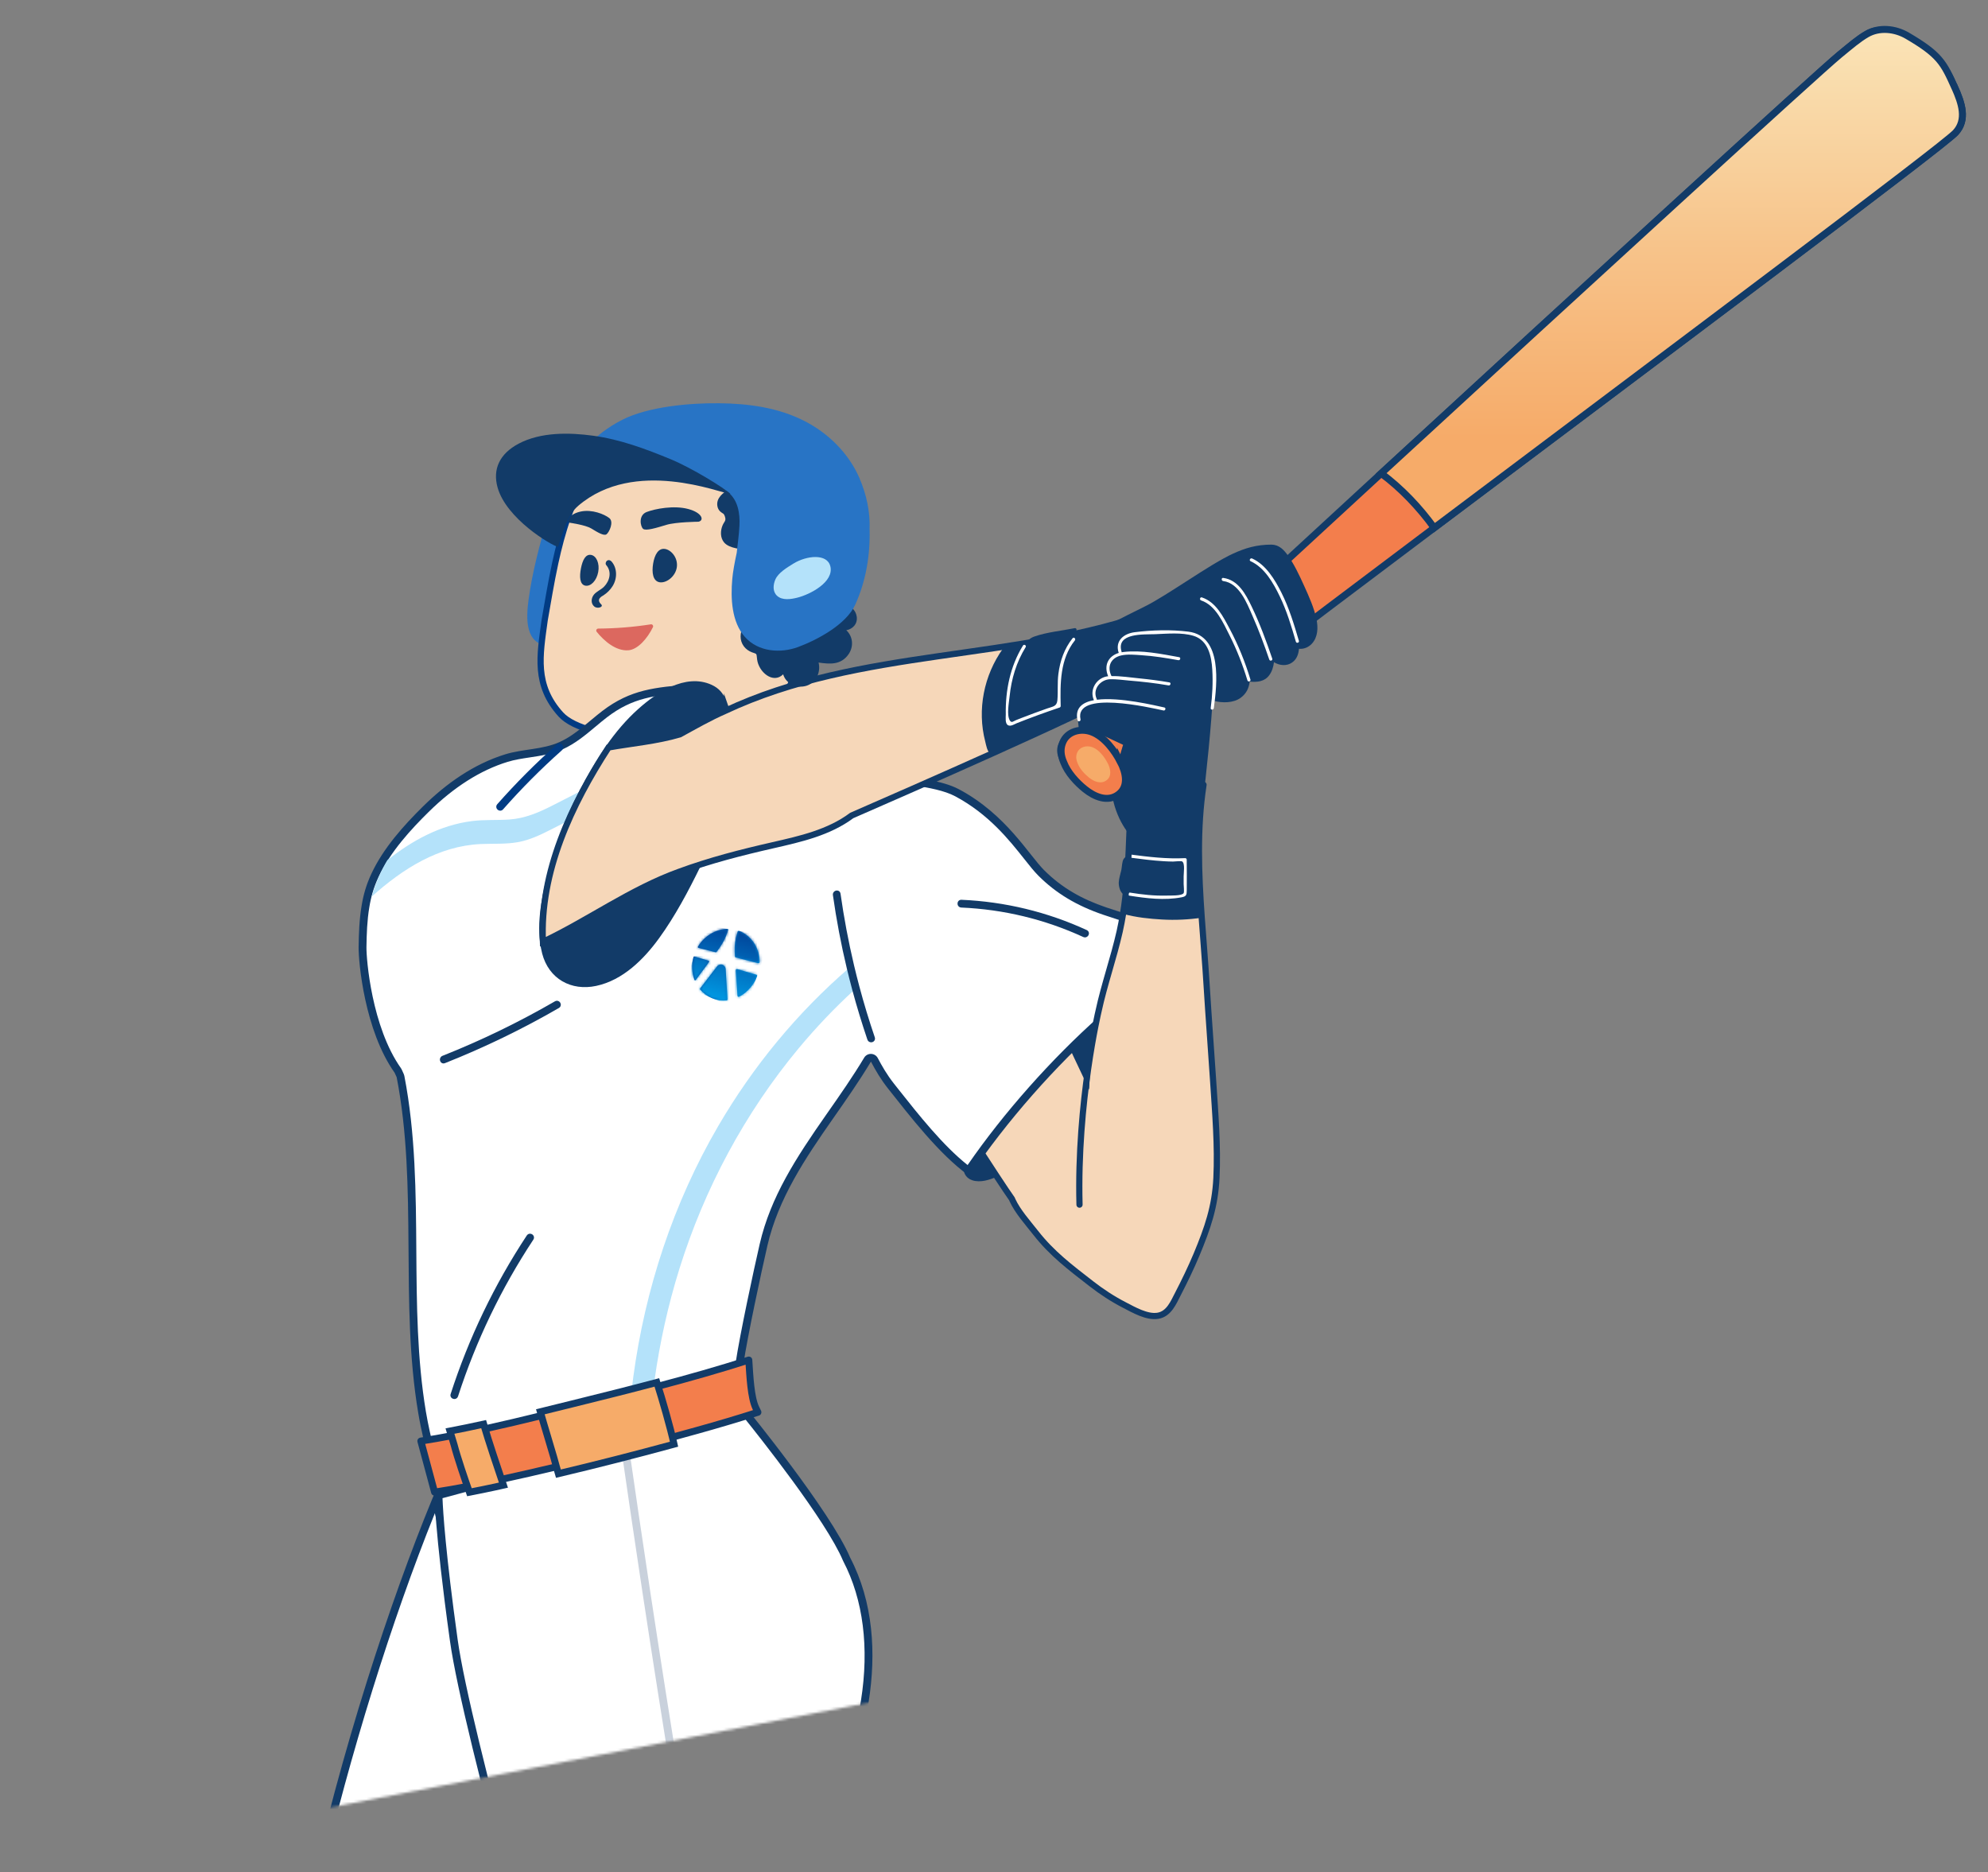 <svg width="773" height="728" viewBox="0 0 773 728" fill="none" xmlns="http://www.w3.org/2000/svg">
<rect x="0" y="0" width="773" height="728" fill="#808080" stroke="none"/>
<mask id="mask0_1_2432" style="mask-type:alpha" maskUnits="userSpaceOnUse" x="0" y="0" width="773" height="728">
<path fill-rule="evenodd" clip-rule="evenodd" d="M773 0H1V605.443H0V727.723L615.358 608H773V0Z" fill="url(#paint0_linear_1_2432)"/>
</mask>
<g mask="url(#mask0_1_2432)">
<path d="M186.24 916.056C181.45 915.376 167.11 913.635 144.85 913.635C132.03 913.635 118.54 914.205 104.72 915.326C100.29 865.646 106.64 801.999 123.11 731.107C134.98 680.017 152.23 625.205 169.67 582.98C171.87 596.288 180.3 627.846 194.82 681.028C208.15 729.836 221.92 780.296 222.7 792.353C215.5 802.349 194.79 834.898 190.9 852.549C190.89 852.599 190.88 852.649 190.87 852.709C186.86 888.079 186.31 909.912 186.24 916.056Z" fill="white"/>
<path d="M169.1 588.383C171.93 602.071 179.01 628.917 193.34 681.418C205.86 727.265 220 779.065 221.13 791.913C215.41 799.998 193.6 833.137 189.4 852.208C189.38 852.308 189.36 852.418 189.35 852.518C185.65 885.168 184.89 906.33 184.74 914.285C178.73 913.494 165.19 912.094 144.84 912.094C132.45 912.094 119.43 912.624 106.09 913.674C101.93 864.375 108.31 801.458 124.57 731.437C135.98 682.348 152.35 629.827 169.08 588.373M170.68 576.556C140.35 647.858 92.59 802.959 103.32 916.956C119.26 915.616 133.16 915.145 144.83 915.145C172.61 915.145 187.73 917.817 187.73 917.817C187.73 917.817 187.55 895.264 192.36 852.869C196.32 834.898 217.81 801.599 224.22 792.803C223.41 770.08 167.26 584.581 170.67 576.556H170.68Z" fill="#123B68"/>
<path d="M195.75 665.558C195.75 665.558 182.89 731.457 175.15 758.363C167.4 785.269 155.33 802.389 151.49 820.86C147.65 839.331 146.82 890.911 144.63 914.735" stroke="#C9D1DC" stroke-width="3.04" stroke-linejoin="round"/>
<path d="M527.81 938.859C507.48 937.779 319.97 927.693 294.02 921.429C293.96 921.419 293.91 921.409 293.85 921.399C254.46 916.486 236.79 859.352 226.24 825.212C223.33 815.787 220.81 807.642 218.46 802.529C217.2 798.146 181.55 674.234 176.46 637.672C171.37 601.041 170.62 585.421 170.52 581.329L289.69 549.26C294.23 554.873 322.34 589.934 329.2 606.224C329.22 606.264 329.23 606.304 329.25 606.334C337.15 621.493 339.58 640.544 336.28 661.426C333.64 678.086 327.23 696.066 318.7 710.765C318.54 711.035 318.47 711.355 318.5 711.676C318.75 714.327 319.4 719.77 320.29 727.305C323.69 756.032 330.77 815.817 328.49 829.715C328.45 829.935 328.47 830.165 328.53 830.375C329.3 833.127 332.53 838.95 339.22 841.292L339.94 841.532C348.09 844.264 350.02 844.914 351.82 844.914C352.47 844.914 353.04 844.824 353.7 844.714C354.95 844.514 356.83 844.204 361.12 844.204C362.52 844.204 364.1 844.234 365.81 844.304C392.44 845.324 511.38 886.819 523.05 890.901L527.82 938.859H527.81Z" fill="white"/>
<path d="M289.13 550.981C295.14 558.445 321.28 591.325 327.79 606.814C327.82 606.894 327.86 606.964 327.9 607.044C335.65 621.913 338.03 640.634 334.77 661.196C332.16 677.676 325.82 695.476 317.37 710.015C317.05 710.565 316.91 711.205 316.97 711.836C317.22 714.507 317.87 719.95 318.76 727.495C322.15 756.152 329.21 815.797 326.97 829.485C326.9 829.925 326.92 830.375 327.04 830.806C327.14 831.166 329.6 839.561 338.73 842.753L339.43 842.993C347.97 845.855 349.75 846.455 351.79 846.455C352.56 846.455 353.22 846.345 353.92 846.235C355.12 846.035 356.93 845.744 361.1 845.744C362.48 845.744 364.04 845.775 365.73 845.845C391.57 846.835 505.73 886.488 521.61 892.042L526.11 937.268C498.56 935.797 319.56 926.052 294.36 919.968C294.25 919.938 294.14 919.918 294.02 919.908C277.26 917.817 263.14 906.14 250.83 884.217C240.18 865.246 233.25 842.813 227.67 824.782C224.76 815.377 222.24 807.232 219.87 802.019C218.15 796.035 182.99 673.683 177.95 637.482C173.27 603.822 172.27 587.953 172.06 582.51L289.11 551.011M290.23 547.559L168.96 580.188C168.96 580.188 168.79 593.726 174.94 637.902C180.16 675.474 217.01 803.079 217.01 803.079C227.9 826.643 242.37 916.536 293.64 922.93C321.4 929.634 529.48 940.5 529.48 940.5L524.44 889.81C524.44 889.81 394.27 843.893 365.84 842.803C364 842.733 362.43 842.703 361.09 842.703C354.5 842.703 353.38 843.413 351.78 843.413C350.18 843.413 348.12 842.703 339.68 839.871C332.68 837.42 330.29 831.156 329.96 829.985C332.85 812.365 321.25 724.793 319.99 711.556C335.26 685.27 348.58 640.164 330.58 605.643C322.98 587.583 290.23 547.539 290.23 547.539V547.559Z" fill="#123B68"/>
<path d="M242.69 560.326C242.69 560.326 266.96 732.468 285.93 817.318C304.91 902.168 331.19 897.425 364.46 900.827" stroke="#C9D1DC" stroke-width="3.03" stroke-linejoin="round"/>
<path d="M236.43 212.452C235.46 208.469 233.02 204.627 229.28 202.746C224.39 200.275 218.88 202.886 213.91 200.875C213.75 200.805 213.61 200.825 213.49 200.875C213.21 200.825 212.91 200.935 212.81 201.285C209.88 211.821 206.95 222.398 205.51 233.254C204.58 240.288 203.97 250.574 213.61 251.185C221.68 251.695 228.6 244.34 232.06 237.807C235.91 230.522 238.4 220.607 236.42 212.452H236.43Z" fill="#2874C5"/>
<path d="M332.97 193.271C324.06 162.452 280.44 165.844 256.85 166.865C230.48 170.647 221.09 194.972 215.9 218.916C214.24 226.58 213.01 234.205 211.79 241.109C209.9 254.867 207.71 266.404 218.09 277.81C228.14 288.847 270.51 289.047 284.56 285.755C287.17 286.165 302.35 276.53 304.93 271.377C311.66 257.959 316.36 241.779 322.34 227.981C327.39 216.314 336.84 205.688 332.97 193.261V193.271Z" fill="#F6D7B9" stroke="#013B83" stroke-width="2.41" stroke-miterlimit="10"/>
<path d="M436.08 386.254C431.63 386.704 427.24 388.325 423.36 390.587C419.82 392.658 416.68 395.239 414.25 397.991C413.67 398.651 413.08 399.302 412.5 399.962C400.08 413.91 388.94 425.367 382.63 435.473C381.03 438.034 379.75 440.516 378.81 442.927C378.79 442.997 378.75 443.087 378.72 443.157C377.53 446.319 376.22 449.711 375.78 453.093C375.54 455.104 376.12 457.096 378.43 457.846C381.13 458.737 384.43 457.666 386.9 456.585C387.18 456.475 387.43 456.355 387.69 456.235C390.02 455.155 393.47 452.773 396.34 450.592C397.74 449.531 398.99 448.521 399.91 447.75C408.78 440.136 416.48 432.091 424.03 423.386C426.29 420.774 427.2 416.542 429.81 414.2C430.95 413.18 432.17 412.179 433.37 411.169C437.88 407.366 442.36 403.374 443.54 397.491C444.49 392.688 442.75 385.574 436.08 386.264V386.254Z" fill="#123B68" stroke="#123B68" stroke-width="2.25" stroke-miterlimit="10"/>
<path d="M423.2 469.443C427.78 463.359 432.03 456.866 437.19 451.252C432.23 441.417 427.31 431.561 422.55 421.635C419.1 414.461 415.73 407.236 412.49 399.952C400.07 413.9 388.93 425.357 382.62 435.463C381.02 438.025 379.74 440.506 378.8 442.917C378.78 442.987 378.74 443.078 378.71 443.148C381.29 447.71 384.01 452.193 386.89 456.575C393.66 466.972 401.23 476.837 409.52 486.103C413.18 480.009 419.36 474.526 423.19 469.443H423.2Z" fill="#F6D7B9"/>
<path d="M171.07 578.157C169.8 573.804 165.94 560.166 164.09 549.15C160.63 528.538 160.48 507.105 160.34 486.383C160.19 464 160.03 440.856 155.71 418.583C155.69 418.463 155.65 418.343 155.59 418.233C155.43 417.893 155.28 417.553 155.12 417.222L154.79 416.492C154.75 416.402 154.7 416.322 154.65 416.252C142.99 399.822 140.87 372.886 140.94 368.263C141.01 363.18 141.2 357.747 142.06 352.554C142.4 350.433 142.84 348.492 143.4 346.591C144 344.55 144.8 342.458 145.78 340.367C150.53 330.171 158.83 321.276 165.53 314.662C175.54 304.796 186.09 298.102 196.91 294.78C199.72 293.92 202.77 293.459 205.72 293.009C209.88 292.389 214.18 291.738 218.15 289.957C222.83 287.846 226.75 284.564 230.54 281.392C232.02 280.152 233.54 278.881 235.07 277.71C245.54 269.695 254.72 268.875 267.42 267.734L267.97 267.684C269.31 268.925 272.35 272.837 272.39 274.008C270.02 280.272 267.66 286.545 265.29 292.809L263.62 297.252C263.44 297.732 263.51 298.282 263.82 298.693C264.11 299.083 264.56 299.313 265.04 299.313C265.07 299.313 265.11 299.313 265.14 299.313C265.14 299.313 266.13 299.233 266.34 299.223C273.09 298.803 279.95 298.592 286.72 298.592C300.19 298.592 313.77 299.433 327.09 301.074C327.15 301.074 327.21 301.084 327.28 301.084C327.61 301.084 327.94 300.974 328.2 300.774C328.29 300.704 328.39 300.654 328.49 300.614C328.87 300.484 329.41 300.424 330.16 300.424C330.66 300.424 331.17 300.454 331.66 300.474C332.09 300.494 332.51 300.514 332.89 300.524C334.78 300.544 336.71 300.654 338.64 300.844C341.9 301.154 345.16 301.694 348.34 302.435C350.64 302.975 353.12 303.395 355.74 303.846C361.6 304.846 367.65 305.887 372.15 308.288C385.45 315.382 393.55 325.618 399.47 333.083C401.49 335.634 403.24 337.836 404.82 339.417C411.49 346.09 419.36 350.813 429.6 354.295C431.4 354.906 433.2 355.486 435.01 356.076C441.63 358.218 448.47 360.419 454.55 363.991C452.35 376.258 444.18 386.444 428.88 395.99C428.81 396.04 428.74 396.09 428.68 396.14C409.53 413.13 390.59 434.603 376.58 455.175C366.36 447.51 356.27 434.753 348.13 424.457L346.46 422.345C343.56 418.693 341.55 415.111 339.96 412.089C339.7 411.599 339.2 411.289 338.65 411.279C338.64 411.279 338.62 411.279 338.61 411.279C338.08 411.279 337.58 411.559 337.3 412.019C332.91 419.354 327.9 426.518 323.06 433.442L322.43 434.342C310.91 450.822 301.03 465.941 296.87 484.012C294.52 494.218 289.18 519.062 287.51 530.229C286.17 539.194 285.13 546.458 284.76 549.04L171.06 578.157H171.07Z" fill="white"/>
<path d="M267.4 269.245C268.54 270.466 270.34 272.787 270.8 273.918C268.61 279.702 266.43 285.485 264.25 291.268L262.2 296.691C261.83 297.662 261.99 298.753 262.6 299.583C263.18 300.364 264.09 300.814 265.05 300.814C265.12 300.814 265.18 300.814 265.25 300.814C265.45 300.804 265.65 300.784 265.85 300.774C266.05 300.754 266.24 300.744 266.44 300.734C273.16 300.314 279.99 300.103 286.72 300.103C300.13 300.103 313.65 300.934 326.9 302.575C327.02 302.595 327.15 302.595 327.27 302.595C327.9 302.595 328.53 302.395 329.05 302.025C329.19 301.985 329.51 301.935 330.16 301.935C330.61 301.935 331.11 301.965 331.59 301.985C332.04 302.005 332.48 302.025 332.88 302.035C334.73 302.055 336.63 302.165 338.5 302.345C341.69 302.655 344.89 303.175 348 303.906C350.35 304.456 352.84 304.886 355.49 305.337C361.23 306.317 367.16 307.338 371.44 309.619C384.46 316.563 392.45 326.649 398.29 334.013C400.34 336.605 402.11 338.836 403.76 340.477C410.6 347.321 418.66 352.164 429.13 355.716C430.94 356.337 432.79 356.927 434.57 357.507C441.05 359.598 447.21 361.59 452.87 364.752C450.48 376.108 442.56 385.654 428.09 394.679C427.95 394.769 427.81 394.869 427.68 394.989C408.85 411.699 390.22 432.712 376.24 452.983C366.61 445.359 357.08 433.312 349.33 423.516L347.66 421.405C344.84 417.843 342.87 414.351 341.31 411.389C340.8 410.418 339.8 409.798 338.7 409.768C338.67 409.768 338.64 409.768 338.62 409.768C337.55 409.768 336.56 410.328 336.01 411.249C331.65 418.533 326.67 425.657 321.85 432.551L321.2 433.482C309.59 450.092 299.63 465.341 295.4 483.681C293.04 493.908 287.7 518.792 286.02 530.009C284.83 538.003 283.87 544.637 283.42 547.819L172.14 576.316C170.6 570.943 167.28 558.836 165.61 548.9C162.17 528.408 162.02 507.035 161.88 486.373C161.73 463.92 161.57 440.696 157.22 418.293C157.17 418.043 157.09 417.813 156.99 417.583C156.84 417.252 156.69 416.922 156.54 416.592L156.2 415.842C156.12 415.671 156.03 415.511 155.92 415.351C144.5 399.262 142.42 372.806 142.49 368.264C142.56 363.231 142.74 357.877 143.6 352.764C143.93 350.723 144.35 348.842 144.9 346.991C145.48 345.03 146.25 343.009 147.2 340.978C151.85 331.002 160.03 322.237 166.64 315.723C176.47 306.027 186.82 299.463 197.4 296.211C200.11 295.381 202.97 294.95 205.99 294.49C210.25 293.85 214.65 293.189 218.82 291.318C223.69 289.117 227.69 285.765 231.56 282.523C233.09 281.242 234.53 280.032 236.03 278.881C246.11 271.166 254.61 270.376 267.42 269.225M268.44 266.073C254.89 267.294 245.31 267.935 234.18 276.45C228.76 280.592 223.86 285.685 217.56 288.527C210.98 291.488 203.36 291.168 196.49 293.279C184.26 297.042 173.54 304.616 164.49 313.541C156.97 320.956 149.03 329.801 144.43 339.677C143.45 341.778 142.61 343.929 141.97 346.111C141.37 348.132 140.92 350.183 140.59 352.264C139.71 357.527 139.52 362.91 139.44 368.204C139.36 374.117 141.8 400.703 153.44 417.092C153.71 417.673 153.97 418.263 154.24 418.843C162.54 461.558 155.39 506.355 162.62 549.37C164.88 562.848 170.05 579.968 170.05 579.968L286.16 550.231C286.16 550.231 287.36 541.736 289.05 530.419C290.66 519.613 295.93 494.988 298.39 484.322C302.61 466.011 313.11 450.372 323.72 435.183C328.84 427.859 334.04 420.464 338.65 412.77C340.48 416.242 342.5 419.714 345.31 423.256C353.81 433.982 365.07 448.631 376.42 456.876C376.57 456.986 376.72 457.036 376.87 457.036C377.06 457.036 377.24 456.946 377.37 456.766C391.3 436.134 410.11 414.661 429.74 397.241C442.41 389.336 453.67 379.11 456.21 363.651C456.25 363.381 456.18 363.111 455.93 362.96C447.94 358.128 438.92 355.786 430.15 352.814C420.83 349.643 412.95 345.3 405.96 338.306C400 332.342 391.16 316.633 372.93 306.908C366.17 303.295 356.2 302.655 348.75 300.914C345.48 300.154 342.17 299.603 338.85 299.283C336.89 299.093 334.93 298.983 332.97 298.963C332.15 298.953 331.17 298.863 330.22 298.863C329.44 298.863 328.68 298.923 328.06 299.133C327.78 299.223 327.55 299.363 327.34 299.523C313.89 297.862 300.34 297.022 286.78 297.022C279.95 297.022 273.13 297.232 266.31 297.652C265.91 297.672 265.51 297.712 265.1 297.742C268.03 289.968 270.96 282.193 273.9 274.418C274.66 272.397 268.91 266.063 268.46 266.063L268.44 266.073Z" fill="#123B68"/>
<path d="M243.63 298.472C242.2 299.213 240.75 299.953 239.3 300.694C239.15 300.213 238.38 300.073 238.29 300.664C238.26 300.854 238.24 301.064 238.2 301.254C230.31 305.296 222.42 309.329 214.52 313.341C209.22 316.023 204.03 318.214 198.04 318.634C193.15 318.974 188.23 318.624 183.36 319.265C170.99 320.876 160.21 326.849 150.61 334.444C148.32 338.286 146.08 343.029 144.53 348.602C156.54 337.856 170.44 328.93 186.96 328.17C191.77 327.96 196.61 328.29 201.37 327.439C205.97 326.629 210.2 324.578 214.35 322.476C221.83 318.684 229.31 314.862 236.79 311.03C236.22 314.962 235.64 318.884 235.08 322.817C234.98 323.487 236.02 323.777 236.12 323.097C236.73 318.884 237.34 314.662 237.95 310.449C239.78 309.519 241.62 308.578 243.45 307.628C244.07 307.318 243.53 306.397 242.91 306.707C241.31 307.518 239.72 308.338 238.14 309.149C238.48 306.757 238.83 304.356 239.18 301.974C240.84 301.114 242.5 300.273 244.17 299.423C244.78 299.103 244.25 298.182 243.62 298.492L243.63 298.472Z" fill="#B4E2FA"/>
<path d="M282.61 276.109C282.44 275.599 282.25 275.099 282.03 274.598C281.76 273.968 281.45 273.288 281.09 272.617C280.37 270.376 278.88 268.495 276.24 267.294C266.7 262.932 255.81 270.346 248.97 276.46C244.27 280.642 240.22 285.485 236.62 290.638C233.74 294.76 231.15 299.093 228.73 303.455C222.74 314.282 217.78 325.749 214.6 337.726C212.28 346.491 209.92 356.837 211.1 366.202C211.28 367.663 211.55 369.094 211.91 370.495C214.33 379.69 222.37 384.183 231.57 382.232C241.6 380.101 249.51 372.186 255.33 364.181C261.55 355.616 266.64 346 271.31 336.455C271.94 335.144 272.57 333.833 273.21 332.522C279.14 320.165 283.88 306.977 284.48 293.169C284.72 287.586 284.53 281.462 282.61 276.099V276.109Z" fill="#123B68" stroke="#123B68" stroke-width="2.25" stroke-miterlimit="10"/>
<path d="M760.04 33.957C755.7 24.301 753.37 22.17 740.85 14.825C736.07 12.024 730.68 10.463 725.89 13.235C722.55 15.176 719.67 17.687 715.22 21.329C706.86 28.203 616.08 111.302 537.06 184.055C488.42 228.841 444.24 269.715 426.46 286.465C422.94 283.804 417.8 284.384 414.44 287.576C408.7 293.049 416.58 299.263 420.35 302.915C423.96 306.407 430.23 312.27 435.23 307.448C438.17 304.616 437.87 300.904 436.07 297.892C450.16 286.295 500.6 248.153 557.67 205.227C648.23 137.117 755.44 56.93 760.41 51.537C764.98 46.554 762.83 40.12 760.06 33.957H760.04Z" fill="#F37E4C" stroke="#123B68" stroke-width="2.71" stroke-miterlimit="10"/>
<path d="M449.24 237.547C395.55 257.348 334.6 251.575 281.77 276.48C275.85 279.071 270.15 282.343 264.35 285.525C255.43 288.166 245.66 289.017 236.62 290.628C222.17 312.901 209.83 339.006 211.1 366.192C229.04 357.687 245.26 345.75 264.05 338.966C275.91 334.584 288.2 331.442 300.52 328.64C311.22 326.199 322.3 323.717 331.19 317.073C353.69 307.238 420.01 278.321 437.98 268.115C433.99 263.872 449.15 241.049 449.23 237.537L449.24 237.547Z" fill="#F6D7B9" stroke="#123B68" stroke-width="2.41" stroke-miterlimit="10"/>
<path d="M467.28 356.817C467.9 365.582 468.65 374.367 469.19 383.172C469.94 395.56 470.9 407.957 471.72 420.354C472.52 432.852 473.59 445.529 473 458.016C472.45 469.203 469.55 477.498 465.26 487.814C463.07 493.047 460.59 498.15 457.98 503.193C456.29 506.435 454.54 510.867 450.24 511.588C446 512.288 440.8 509.266 437.2 507.405C432.63 505.054 428.34 502.232 424.33 499.111C416.07 492.707 409.03 487.414 402.7 479.309C399.63 475.377 395.75 471.104 393.68 466.611C392.1 463.159 393.69 460.338 396.54 458.176C404.16 452.353 414.1 448.591 423.82 446.47C423.37 438.895 423.22 431.311 423.49 423.746C423.87 413.45 425 403.174 427.17 393.118C429.42 382.682 433.03 372.616 435.37 362.21C435.88 359.929 436.32 357.637 436.69 355.336" fill="#F6D7B9"/>
<path d="M333.1 239.648C332.37 235.055 326.92 234.295 323.2 234.895C316.5 235.986 309.95 238.197 303.48 240.188C301.72 240.728 299.96 241.209 298.11 241.269C296.56 241.319 295 240.999 293.44 241.189C291.82 241.389 290.51 242.019 289.57 243.27C289.38 243.27 289.18 243.34 289.06 243.55C287.65 245.991 287.49 248.983 289.25 251.325C290.02 252.345 291.12 253.146 292.31 253.596C294.46 254.396 294.07 253.836 294.39 256.398C294.99 261.25 300.55 266.073 304.52 262.191C305.6 265.833 309.68 267.764 313.44 266.674C317.36 265.533 319.21 261.36 318.29 257.608C322.65 258.229 326.93 258.629 329.9 254.446C332.06 251.395 331.65 247.432 329.07 245.041C331.57 244.591 333.57 242.549 333.11 239.638L333.1 239.648Z" fill="#123B68"/>
<path d="M296.16 195.702C295.58 192.88 294.4 190.119 291.55 189.008C289.03 188.027 286.31 188.588 284.31 190.299C284.16 190.039 283.84 189.889 283.52 190.099C281.21 191.57 278.45 193.571 278.93 196.703C279.07 197.593 279.44 198.323 280.1 198.924C281.1 199.844 281.4 199.384 281.89 200.895C282.42 202.546 281.6 202.766 280.97 204.237C280.07 206.358 280 209.11 281.58 210.941C283.62 213.312 288.53 213.612 291.4 213.733C294.61 213.863 295.18 210.751 295.75 208.139C296.64 204.067 297.01 199.814 296.17 195.692L296.16 195.702Z" fill="#123B68"/>
<path d="M494.49 211.751C488.49 211.751 484.14 213.132 479.53 215.224C470.49 219.316 453.99 231.443 445.08 235.836C440.54 238.067 436.02 240.348 431.52 242.66C428.53 244.201 425.04 245.501 424.21 249.113C423.43 252.535 425.11 255.787 427.37 258.239C430.99 262.171 438 268.125 438 268.125C438 268.125 480.54 236.666 486.27 227.811C488.71 225.62 491.16 223.398 493.23 220.957C494.49 219.476 496.71 211.761 494.48 211.761L494.49 211.751Z" fill="#123B68"/>
<path d="M334.21 185.936C329.92 176.06 321.94 168.416 313.06 163.823C302.61 158.41 290.9 156.899 279.48 156.789C268.37 156.679 252.19 158.02 241.93 163.233C230.96 168.806 222.25 178.352 216.65 189.839C216.54 189.859 216.44 189.879 216.33 189.899C215.56 190.049 215.89 191.339 216.65 191.199C235.59 187.607 253.61 184.996 271.9 186.967C275.7 187.977 279.9 188.978 282.9 191.229C286.97 194.301 287.77 199.654 287.52 204.437C287.34 207.939 286.83 211.431 286.46 214.923C285.63 218.786 284.97 222.388 284.74 225.059C284.06 232.694 284.47 241.819 289.63 247.633C294.88 253.546 303.58 254.076 310.33 251.565C317.83 248.773 329.04 242.82 332.55 235.095C336.72 225.91 338.39 215.864 338.13 205.718C338.38 199.074 336.92 192.24 334.2 185.956L334.21 185.936Z" fill="#2874C5"/>
<path d="M224.84 196.653C246.79 177.882 280.08 191.72 284.06 192.07C281.64 189.719 268.87 181.884 260.76 178.542C251 174.52 241.21 170.867 230.74 169.427C221.39 168.136 210.28 167.936 201.64 172.518C194.24 176.441 191.5 182.454 193.47 189.518C196.86 201.656 214.09 211.882 216.97 212.652C219.04 207.039 220.19 200.645 224.84 196.663V196.653Z" fill="#123B68"/>
<path d="M244.27 252.845C239.46 253.176 234.88 249.213 232.01 245.651C231.61 245.151 231.97 244.4 232.62 244.4C239.48 244.35 246.31 243.8 253.07 242.75C253.69 242.649 254.16 243.3 253.88 243.86C251.68 248.333 247.95 252.595 244.27 252.845Z" fill="#DC685F"/>
<path d="M322.87 220.226C321.69 215.123 313.64 215.954 308.48 219.146C305.88 220.747 302.62 222.738 301.5 225.279C300.59 227.341 300.35 230.042 302.18 231.683C304.23 233.534 307.55 232.994 309.98 232.393C315 231.143 324.29 226.33 322.88 220.226H322.87Z" fill="#B4E2FA"/>
<path d="M511.92 240.879C510.98 236.376 508.99 231.953 507.09 227.781C505.17 223.558 503.1 219.066 500.32 215.344C498.68 213.152 496.49 211.381 493.61 211.872C489.78 212.522 485.74 215.384 482.45 217.325C475.22 221.597 468.51 226.78 462.54 232.694C455.53 239.638 449.55 247.593 444.86 256.268C444.49 256.958 445.54 257.568 445.91 256.878C446.73 255.357 447.6 253.876 448.5 252.405C448.59 252.495 448.71 252.565 448.86 252.586C451.22 252.866 453.62 253.036 455.81 252.205C455.97 252.295 456.16 252.315 456.37 252.185C462.16 248.413 468.06 253.296 470.71 258.369C471.84 260.53 474.02 263.792 471.67 265.623C470.73 266.354 469.46 267.014 468.94 268.155C467.88 270.456 469.97 271.977 471.97 272.507C475.24 273.368 479.6 273.388 482.42 271.307C484.67 269.646 485.66 267.454 485.9 265.023C488.75 265.293 491.65 265.073 493.52 262.541C494.59 261.101 495.13 259.319 495.36 257.478C497.51 258.769 500.25 259.109 502.42 257.588C504.22 256.328 504.91 254.367 505.08 252.255C506.92 252.415 508.74 251.745 510.11 250.264C512.44 247.743 512.57 244.07 511.91 240.889L511.92 240.879Z" fill="#123B68"/>
<path d="M471.22 255.037C470.55 251.765 469.09 248.773 465.82 247.272C462.98 245.972 459.37 246.252 456.33 246.062C452.29 245.812 448.23 245.451 444.18 245.311C440.39 245.181 434.36 246.342 434.69 251.415C434.75 252.395 435.15 253.206 435.71 253.886C432.19 254.086 429.41 255.978 430.44 260.43C430.68 261.461 431.1 262.241 431.68 262.882C430.99 262.882 430.31 262.972 429.66 263.152C427.69 263.702 426.15 265.763 425.58 267.674C424.97 269.726 425.53 271.207 426.56 272.467C422.8 272.507 418.78 273.818 419.11 278.201C418.98 280.242 419.5 282.293 419.52 284.374C419.52 284.664 419.79 284.995 420.11 284.975C420.36 284.935 420.61 284.905 420.86 284.895C420.95 284.885 421.05 284.865 421.14 284.855C421.58 284.785 425.65 285.975 426.46 286.506C426.67 286.345 428.27 285.945 428.46 285.745C432.25 287.546 436.69 289.597 436.69 289.597C436.69 289.597 431.52 305.857 432.94 311.69C435.31 321.416 441.01 326.929 442.87 327.9C444.01 330.161 447.33 312.321 448.7 313.762C451.08 316.263 454.24 315.122 457.27 314.982C462.35 314.732 461.39 322.827 466.37 321.826C466.67 321.766 474.05 262.241 471.23 255.037H471.22Z" fill="#123B68"/>
<path d="M486.21 264.222C484.16 257.418 481.5 250.825 478.16 244.541C475.62 239.758 472.83 234.105 467.35 232.284C466.61 232.033 466.29 233.214 467.03 233.454C472.7 235.345 475.61 242.129 478.11 247.072C480.94 252.676 483.22 258.529 485.04 264.533C485.27 265.283 486.44 264.963 486.21 264.212V264.222Z" fill="white"/>
<path d="M494.7 256.107C492.37 249.243 489.83 242.369 486.69 235.836C484.37 231.013 481.46 225.469 475.62 224.699C474.85 224.599 474.85 225.81 475.62 225.92C481.88 226.74 484.81 234.435 487.02 239.488C489.45 245.031 491.58 250.714 493.53 256.438C493.78 257.178 494.95 256.858 494.7 256.117V256.107Z" fill="white"/>
<path d="M505.05 249.164C503.18 242.78 501.24 236.356 498.24 230.393C495.7 225.34 492.23 219.576 486.88 217.155C486.17 216.835 485.55 217.885 486.27 218.205C491.73 220.677 495.15 226.74 497.65 231.943C500.35 237.547 502.14 243.54 503.88 249.494C504.1 250.244 505.27 249.924 505.05 249.174V249.164Z" fill="white"/>
<path d="M435.69 296.321C433.38 291.828 429.41 286.485 424.53 284.614C420.26 282.973 414.89 284.274 413.15 288.877C412.18 291.438 412.55 293.97 413.57 296.321C415.14 300.454 418.62 304.206 421.84 306.807C425.5 309.769 430.73 312.11 434.96 308.828C439.02 305.687 437.72 300.253 435.69 296.311V296.321Z" fill="#F37E4C" stroke="#123B68" stroke-width="2.71" stroke-miterlimit="10"/>
<path d="M172.46 413.49C171.78 413.49 171.21 413 171.08 412.289C170.94 411.529 171.33 410.808 172.03 410.528C187.04 404.575 201.76 397.441 215.8 389.316C216.03 389.176 216.3 389.106 216.56 389.106C217.23 389.106 217.83 389.586 218.01 390.256C218.19 390.917 217.92 391.577 217.32 391.917C203.17 400.102 188.27 407.316 173.02 413.36C172.84 413.43 172.65 413.47 172.47 413.47L172.46 413.49Z" fill="#123B68"/>
<path d="M449.24 237.547C428.91 244.531 412.1 248.213 390.44 251.565C390.39 251.615 390.35 251.675 390.32 251.725C390.25 251.785 390.19 251.835 390.13 251.905C390.03 252.005 390 252.095 389.97 252.205C382.58 262.531 379.87 275.929 383.09 288.306C383.43 289.617 383.81 292.339 385.25 293.179H385.26C408.35 282.783 430.42 272.557 437.98 268.115C433.99 263.872 449.15 241.049 449.23 237.537L449.24 237.547Z" fill="#123B68"/>
<path d="M462.17 245.611C455.43 244.751 447.92 244.961 441.19 245.811C437 246.342 433.53 249.103 434.93 253.666C434.95 253.746 434.99 253.796 435.03 253.856C430.95 255.087 429.1 258.689 430.89 262.921C426.48 263.372 423.47 268.034 425.35 272.237C420.84 273.067 417.93 275.299 418.97 280.021C419.14 280.782 420.31 280.462 420.14 279.701C417.62 268.195 447.4 275.169 452.4 276.239C453.16 276.399 453.49 275.229 452.72 275.069C449.09 274.298 435.36 270.936 426.51 272.067C426.51 271.977 426.5 271.877 426.45 271.777C424.64 267.954 427.94 264.192 431.68 264.092C434.07 264.022 436.54 264.402 438.91 264.602C444.09 265.033 449.25 265.593 454.38 266.494C455.14 266.624 455.47 265.453 454.7 265.323C450.81 264.642 446.91 264.142 442.98 263.752C439.46 263.412 435.74 262.811 432.17 262.871C432.17 262.871 432.17 262.861 432.17 262.851C430.36 259.139 431.91 255.747 436 254.837C438.46 254.286 441.28 254.587 443.77 254.747C448.61 255.047 453.4 255.837 458.17 256.688C458.93 256.828 459.26 255.657 458.49 255.517C451.52 254.266 443.89 252.665 436.8 253.506C436.56 253.536 436.34 253.576 436.12 253.616C436.13 253.536 436.12 253.456 436.1 253.356C433.84 245.971 444.82 246.742 449.1 246.582C453.82 246.402 459.43 245.831 464 247.192C469.78 248.903 471.08 255.147 471.38 260.43C471.67 265.413 471.42 270.386 470.76 275.329C470.66 276.099 471.87 276.099 471.98 275.329C473.23 265.903 475.39 247.312 462.16 245.611H462.17Z" fill="white"/>
<path d="M467.98 305.106H440.21C438.75 322.036 439.38 338.716 436.69 355.316C441.7 356.717 447.08 357.247 451.83 357.517C457.01 357.807 462.18 357.567 467.28 356.817C466.06 339.517 465.37 322.267 467.98 305.116V305.106Z" fill="#123B68"/>
<path d="M461.31 339.457C461.22 341.388 461.84 347.621 460.13 348.782C459.21 349.412 456.08 348.932 454.88 348.942C453.32 348.962 451.77 348.962 450.21 348.942C446.77 348.882 443.26 348.812 439.84 348.412C438.88 348.302 437.78 348.252 436.92 347.781C435.55 347.031 434.92 344.57 435.01 343.009C435.1 341.448 435.7 339.757 436.02 338.226C436.25 337.125 436.28 334.884 436.92 333.973C438.38 331.882 441.23 332.432 443.38 332.452C449.44 332.493 455.49 332.543 461.55 332.583C461.48 334.874 461.41 337.175 461.3 339.467L461.31 339.457Z" fill="#123B68"/>
<path d="M417.85 244.24C412.77 245.271 407.11 245.771 402.21 247.482C399.17 248.543 398.12 251.105 397.11 253.936C393.77 263.292 392.09 273.147 391.93 283.063C391.92 283.844 393.13 283.844 393.15 283.063C393.15 283.043 393.15 283.023 393.15 283.003C397.29 281.693 401.43 280.362 405.4 278.601C407.98 277.46 411.16 276.509 411.58 273.388C412.23 268.555 412.26 263.792 413.43 258.999C414.6 254.186 416.34 249.564 418.53 245.131C418.77 244.641 418.38 244.13 417.84 244.24H417.85Z" fill="#123B68"/>
<path d="M417.06 248.143C413.84 252.185 412.17 256.978 411.53 262.071C411.1 265.473 411.43 268.865 411.15 272.247C410.94 274.709 409.35 274.699 407.21 275.449C405.55 276.029 403.89 276.63 402.24 277.24C400.59 277.85 398.94 278.471 397.3 279.111C396.57 279.391 395.84 279.681 395.12 279.972C393.97 280.432 393.34 281.252 392.64 280.092C391.37 277.98 392.33 273.118 392.57 270.736C393.26 263.952 395.21 257.438 398.81 251.615C399.22 250.945 398.17 250.334 397.76 251.005C392.79 259.049 390.91 268.445 391.08 277.82C391.1 278.891 390.71 281.332 391.98 281.993C393.04 282.543 394.47 281.543 395.45 281.152C400.9 278.991 406.42 276.98 411.98 275.109C412.23 275.029 412.43 274.799 412.43 274.518C412.22 265.703 412.16 256.258 417.94 249.003C418.42 248.393 417.57 247.533 417.08 248.143H417.06Z" fill="white"/>
<path d="M461.44 334.264C461.44 333.943 461.16 333.643 460.83 333.653C453.7 334.023 446.64 333.173 439.58 332.252C438.81 332.152 438.81 333.373 439.58 333.473C443.89 334.033 448.21 334.604 452.55 334.854C453.73 334.924 454.91 334.974 456.1 334.984C456.62 334.984 459.23 334.684 459.65 334.934C460.85 335.654 460.23 339.527 460.24 340.757C460.24 341.738 460.24 342.729 460.24 343.709C460.24 344.3 460.53 346.751 460.24 347.251C459.6 348.392 454.94 348.172 453.57 348.212C448.82 348.352 444.09 347.812 439.41 347.061C438.64 346.941 438.32 348.112 439.09 348.232C445.72 349.292 452.78 350.163 459.44 348.882C461.36 348.512 461.42 347.942 461.45 346.071C461.52 342.138 461.44 338.196 461.43 334.254L461.44 334.264Z" fill="white"/>
<path d="M760.04 33.957C755.7 24.301 754.15 21.229 741.63 13.885C736.85 11.083 730.68 10.463 725.89 13.235C722.55 15.176 719.67 17.687 715.22 21.329C706.86 28.203 616.08 111.302 537.06 184.055C544.92 189.939 551.84 197.193 557.66 205.228C648.22 137.117 755.43 56.93 760.4 51.537C764.97 46.554 762.82 40.12 760.05 33.957H760.04Z" fill="url(#paint1_linear_1_2432)" stroke="#123B68" stroke-width="2.71" stroke-miterlimit="10"/>
<path d="M331.2 375.468C330.86 375.758 330.51 376.058 330.17 376.358C309.95 393.799 292.77 414.681 279.3 437.774C261.83 467.732 250.82 501.212 246.22 535.562C246.05 536.863 245.88 538.153 245.74 539.464C245.68 539.905 245.62 540.345 245.58 540.785C248.49 539.905 251.39 539.004 254.3 538.103C254.36 537.663 254.43 537.223 254.48 536.773C256.53 522.084 259.74 507.555 264.16 493.377C273.91 462.129 289.62 432.751 310.56 407.577C317.29 399.492 324.55 391.857 332.3 384.763C332.63 384.453 332.97 384.143 333.31 383.843C332.57 381.061 331.87 378.269 331.2 375.478V375.468Z" fill="#B4E2FA"/>
<path d="M271.55 202.856C271.55 202.856 262.86 202.936 259.09 204.077C255.32 205.218 251.14 206.518 250.07 205.628C249 204.737 248.14 200.345 251.44 199.074C254.74 197.803 262.01 196.422 267.56 197.893C273.11 199.364 273.93 202.376 271.55 202.866V202.856Z" fill="#123B68"/>
<path d="M221.5 203.247C221.5 203.247 227.62 204.087 229.93 205.488C232.24 206.899 234.8 208.49 235.83 207.739C236.86 206.989 238.83 202.896 236.88 201.405C234.94 199.915 230.22 197.973 225.85 198.884C221.47 199.794 219.97 202.576 221.5 203.247Z" fill="#123B68"/>
<path d="M237.79 218.325C237.35 217.815 236.66 217.585 236.06 217.995C235.55 218.335 235.29 219.216 235.73 219.726C237.98 222.318 237.08 225.88 234.84 228.141C233.67 229.322 231.99 229.912 230.93 231.203C229.84 232.534 229.65 234.695 231.11 235.846C232.37 236.836 234.8 235.976 233.76 234.975C231.59 232.904 234.17 231.793 234.63 231.483C236.06 230.552 237.28 229.352 238.19 227.901C240.01 225.019 240.1 220.977 237.79 218.315V218.325Z" fill="#123B68"/>
<path d="M232.6 222.418C231.98 225.77 229.7 228.141 227.55 227.701C225.43 227.26 225.26 224.249 225.89 220.987C226.52 217.745 227.7 215.403 229.81 215.754C231.92 216.104 233.22 219.086 232.6 222.418Z" fill="#123B68"/>
<path d="M263.16 220.627C262.58 224.269 258.99 226.85 256.42 226.38C253.89 225.91 253.37 222.658 253.96 219.126C254.55 215.614 256.02 213.072 258.53 213.432C261.08 213.803 263.73 217.015 263.16 220.637V220.627Z" fill="#123B68"/>
<path d="M430.7 296.731C429.48 294.36 427.38 291.528 424.8 290.538C422.54 289.677 419.7 290.358 418.78 292.789C418.26 294.15 418.46 295.481 419 296.731C419.83 298.913 421.67 300.904 423.37 302.275C425.3 303.846 428.07 305.076 430.31 303.345C432.46 301.684 431.77 298.813 430.7 296.721V296.731Z" fill="#F6AB69"/>
<path d="M338.72 405.265C338.06 405.265 337.5 404.865 337.28 404.245C335.11 397.841 333.14 391.357 331.42 384.983C330.62 381.992 329.92 379.24 329.28 376.558C327.04 367.233 325.22 357.627 323.86 348.022C323.8 347.571 323.92 347.131 324.22 346.791C324.52 346.441 324.98 346.23 325.44 346.23C326.15 346.23 326.72 346.731 326.82 347.441C328.14 356.767 329.9 366.122 332.06 375.258C332.69 377.929 333.38 380.661 334.16 383.602C335.93 390.226 337.94 396.86 340.15 403.324C340.3 403.794 340.24 404.265 339.97 404.645C339.69 405.035 339.22 405.265 338.71 405.265H338.72Z" fill="#123B68"/>
<path d="M194.51 315.202C193.91 315.202 193.34 314.832 193.09 314.272C192.85 313.741 192.95 313.141 193.34 312.701C200.55 304.536 208.36 296.691 216.58 289.387C216.85 289.147 217.18 289.017 217.52 289.017C218.11 289.017 218.66 289.417 218.88 290.007C219.11 290.628 218.95 291.308 218.46 291.738C210.45 298.853 202.76 306.577 195.61 314.692C195.32 315.022 194.92 315.202 194.5 315.202H194.51Z" fill="#013B83"/>
<path d="M421.86 364.461C421.64 364.461 421.42 364.411 421.21 364.321C406.23 357.437 390.26 353.585 373.77 352.864C372.92 352.824 372.3 352.154 372.32 351.293C372.34 350.463 372.96 349.843 373.78 349.843C390.77 350.583 407.17 354.545 422.58 361.629C423.21 361.92 423.53 362.56 423.39 363.22C423.23 363.941 422.59 364.471 421.86 364.471V364.461Z" fill="#123B68"/>
<path d="M176.67 543.947C176.17 543.947 175.7 543.717 175.41 543.326C175.14 542.956 175.07 542.476 175.22 542.026C182.27 520.203 192.24 499.461 204.84 480.359C205.13 479.929 205.58 479.679 206.09 479.679C206.66 479.679 207.21 479.999 207.47 480.499C207.72 480.97 207.69 481.52 207.39 481.98C194.91 500.891 185.06 521.394 178.1 542.916C177.89 543.557 177.33 543.967 176.66 543.967L176.67 543.947Z" fill="#123B68"/>
<path d="M293.89 547.439C291.96 543.336 291.59 535.452 291.16 528.798C279.53 532.52 267.77 535.852 255.96 538.964C245.06 541.866 234.12 544.577 223.17 547.289C219.05 548.309 214.87 549.34 210.65 550.38C203.43 552.142 196.11 553.893 188.81 555.504C184.43 556.464 180.06 557.375 175.71 558.205C171.66 558.986 167.63 559.686 163.64 560.306C164.89 564.999 167.78 575.665 168.98 580.168C173.26 579.508 177.51 578.757 181.77 577.947C185.19 577.286 188.59 576.596 191.98 575.856C192.99 575.635 193.99 575.415 194.99 575.185C202.08 573.644 209.15 572.023 216.22 570.332C231.27 566.77 246.27 562.918 261.19 558.866C264.48 557.965 267.78 557.054 271.07 556.144C278.98 553.943 286.87 551.611 294.7 549.1C294.42 548.549 294.17 548.009 293.9 547.449L293.89 547.439Z" fill="#F37E4C" stroke="#123B68" stroke-width="2.71" stroke-linejoin="round"/>
<path d="M262.09 561.517C247.18 565.569 232.17 569.422 217.12 572.984C216.48 570.873 215.92 568.731 215.31 566.59C214.03 562.077 211.34 553.442 210.1 548.92C214.32 547.889 218.5 546.848 222.62 545.828C233.57 543.116 244.51 540.405 255.41 537.503C257.5 543.997 260.6 554.803 262.09 561.517Z" fill="#F6AB69" stroke="#123B68" stroke-width="2.71" stroke-miterlimit="10"/>
<path d="M195.75 577.437C194.74 577.667 193.74 577.887 192.74 578.107C189.35 578.847 185.95 579.538 182.53 580.198C180.83 575.475 177.84 566.66 176.58 561.807C176.02 560.016 175.47 558.215 174.95 556.424C179.3 555.594 183.68 554.683 188.05 553.723C189.96 560.327 193.56 570.913 195.75 577.437Z" fill="#F6AB69" stroke="#123B68" stroke-width="2.71" stroke-miterlimit="10"/>
<path d="M381.6 448.22C383.71 451.472 391.22 463.019 393.49 466.161C393.55 466.311 393.6 466.461 393.67 466.611C395.74 471.094 399.61 475.376 402.69 479.309C409.02 487.403 416.06 492.697 424.32 499.11C428.33 502.232 432.62 505.054 437.19 507.405C440.79 509.266 445.99 512.298 450.23 511.588C454.53 510.867 456.28 506.445 457.97 503.193C460.58 498.15 463.06 493.037 465.25 487.814C469.54 477.498 472.44 469.213 472.99 458.016C473.59 445.529 472.52 432.861 471.71 420.354C470.9 407.947 469.94 395.559 469.18 383.172C468.65 374.367 467.89 365.592 467.27 356.817C466.05 339.516 465.36 322.266 467.97 305.116H440.2C438.74 322.046 439.37 338.726 436.68 355.326C436.3 357.627 435.87 359.908 435.36 362.2C433.01 372.606 429.41 382.682 427.16 393.108C427.16 393.108 418.72 428.469 419.75 468.382" stroke="#123B68" stroke-width="2.41" stroke-linecap="round" stroke-linejoin="round"/>
<path d="M278.83 375.738L272.27 384.283C272.24 384.313 272.22 384.353 272.21 384.403C272.17 384.523 272.2 384.663 272.27 384.753C272.27 384.753 272.27 384.753 272.28 384.763C273.47 386.154 274.98 387.305 276.77 388.065C278.56 388.825 280.6 389.126 282.55 388.946C282.68 388.926 282.8 388.835 282.84 388.695C282.86 388.645 282.86 388.595 282.86 388.545C282.86 388.545 282.86 388.545 282.86 388.535L282.17 376.908C282.17 376.908 282.17 376.898 282.17 376.888C282.13 376.048 281.61 375.318 280.82 375.077C280.09 374.857 279.32 375.137 278.82 375.718M270.01 371.906C269.86 371.865 269.69 371.976 269.63 372.156C269.63 372.156 269.63 372.156 269.63 372.166C268.83 375.227 269.03 378.299 270.03 380.951C270.03 380.951 270.03 380.951 270.03 380.961C270.06 381.041 270.12 381.111 270.2 381.141C270.32 381.181 270.45 381.141 270.52 381.031L275.66 374.097C275.69 374.057 275.71 374.017 275.72 373.977C275.78 373.777 275.69 373.577 275.52 373.526L270 371.906H270.01ZM286.65 376.788C286.44 376.728 286.22 376.848 286.15 377.069C286.13 377.119 286.13 377.179 286.13 377.229L286.76 387.174C286.77 387.335 286.87 387.485 287.03 387.545C287.13 387.585 287.24 387.575 287.33 387.545C287.33 387.545 287.34 387.545 287.35 387.545C290.41 385.974 293.01 383.202 294.39 379.55C294.39 379.55 294.39 379.54 294.39 379.53C294.47 379.3 294.34 379.06 294.11 378.99L286.65 376.798V376.788ZM282.82 361.169C282.82 361.169 282.81 361.169 282.8 361.169C278.16 361.279 273.87 364.001 271.41 368.003C271.39 368.033 271.38 368.073 271.37 368.103C271.31 368.293 271.4 368.484 271.56 368.524L278.27 370.255H278.29C278.42 370.275 278.55 370.215 278.63 370.094L279.68 368.674C281.2 366.522 282.27 364.351 282.9 362.26L283.1 361.609C283.17 361.399 283.06 361.199 282.87 361.159C282.85 361.159 282.84 361.159 282.82 361.159M286.83 362.26L286.62 362.93C285.92 365.082 285.58 367.493 285.68 370.124L285.79 371.926C285.79 372.056 285.87 372.166 285.98 372.226C285.98 372.226 286 372.226 286.01 372.236C286.01 372.236 286.03 372.236 286.05 372.246L294.78 374.497C295.02 374.557 295.27 374.417 295.35 374.187C295.37 374.147 295.37 374.097 295.37 374.057C295.33 368.504 292.19 363.771 287.39 361.94C287.39 361.94 287.38 361.94 287.37 361.94C287.35 361.94 287.34 361.94 287.32 361.93C287.11 361.89 286.89 362.04 286.82 362.26" fill="url(#paint2_linear_1_2432)"/>
<mask id="mask1_1_2432" style="mask-type:luminance" maskUnits="userSpaceOnUse" x="269" y="361" width="27" height="28">
<path d="M278.83 375.738L272.27 384.283C272.24 384.313 272.22 384.353 272.21 384.403C272.17 384.523 272.2 384.663 272.27 384.753C272.27 384.753 272.27 384.753 272.28 384.763C273.47 386.154 274.98 387.305 276.77 388.065C278.56 388.825 280.6 389.126 282.55 388.946C282.68 388.926 282.8 388.835 282.84 388.695C282.86 388.645 282.86 388.595 282.86 388.545C282.86 388.545 282.86 388.545 282.86 388.535L282.17 376.908C282.17 376.908 282.17 376.898 282.17 376.888C282.13 376.048 281.61 375.318 280.82 375.077C280.09 374.857 279.32 375.137 278.82 375.718M270.01 371.906C269.86 371.865 269.69 371.976 269.63 372.156C269.63 372.156 269.63 372.156 269.63 372.166C268.83 375.227 269.03 378.299 270.03 380.951C270.03 380.951 270.03 380.951 270.03 380.961C270.06 381.041 270.12 381.111 270.2 381.141C270.32 381.181 270.45 381.141 270.52 381.031L275.66 374.097C275.69 374.057 275.71 374.017 275.72 373.977C275.78 373.777 275.69 373.577 275.52 373.526L270 371.906H270.01ZM286.65 376.788C286.44 376.728 286.22 376.848 286.15 377.069C286.13 377.119 286.13 377.179 286.13 377.229L286.76 387.174C286.77 387.335 286.87 387.485 287.03 387.545C287.13 387.585 287.24 387.575 287.33 387.545C287.33 387.545 287.34 387.545 287.35 387.545C290.41 385.974 293.01 383.202 294.39 379.55C294.39 379.55 294.39 379.54 294.39 379.53C294.47 379.3 294.34 379.06 294.11 378.99L286.65 376.798V376.788ZM282.82 361.169C282.82 361.169 282.81 361.169 282.8 361.169C278.16 361.279 273.87 364.001 271.41 368.003C271.39 368.033 271.38 368.073 271.37 368.103C271.31 368.293 271.4 368.484 271.56 368.524L278.27 370.255H278.29C278.42 370.275 278.55 370.215 278.63 370.094L279.68 368.674C281.2 366.522 282.27 364.351 282.9 362.26L283.1 361.609C283.17 361.399 283.06 361.199 282.87 361.159C282.85 361.159 282.84 361.159 282.82 361.159M286.83 362.26L286.62 362.93C285.92 365.082 285.58 367.493 285.68 370.124L285.79 371.926C285.79 372.056 285.87 372.166 285.98 372.226C285.98 372.226 286 372.226 286.01 372.236C286.01 372.236 286.03 372.236 286.05 372.246L294.78 374.497C295.02 374.557 295.27 374.417 295.35 374.187C295.37 374.147 295.37 374.097 295.37 374.057C295.33 368.504 292.19 363.771 287.39 361.94C287.39 361.94 287.38 361.94 287.37 361.94C287.35 361.94 287.34 361.94 287.32 361.93C287.11 361.89 286.89 362.04 286.82 362.26" fill="white"/>
</mask>
<g mask="url(#mask1_1_2432)">
<path d="M299.74 364.071L289.6 393.458L266.33 383.693L273.27 359.548L299.74 364.071Z" fill="url(#paint3_linear_1_2432)"/>
</g>
</g>
<defs>
<linearGradient id="paint0_linear_1_2432" x1="314.25" y1="727.723" x2="314.25" y2="591.201" gradientUnits="userSpaceOnUse">
<stop stop-color="#FAE4B7"/>
<stop offset="0.31" stop-color="#F8DA9F"/>
<stop offset="0.82" stop-color="#F6CD7D"/>
</linearGradient>
<linearGradient id="paint1_linear_1_2432" x1="650.05" y1="11.444" x2="650.05" y2="205.238" gradientUnits="userSpaceOnUse">
<stop stop-color="#FAE4B7"/>
<stop offset="0.43" stop-color="#F7C48B"/>
<stop offset="0.82" stop-color="#F6AB69"/>
</linearGradient>
<linearGradient id="paint2_linear_1_2432" x1="269.14" y1="375.097" x2="295.39" y2="375.097" gradientUnits="userSpaceOnUse">
<stop stop-color="#004096"/>
<stop offset="1" stop-color="#009EE7"/>
</linearGradient>
<linearGradient id="paint3_linear_1_2432" x1="285.748" y1="360.16" x2="278.08" y2="390.03" gradientUnits="userSpaceOnUse">
<stop stop-color="#004096"/>
<stop offset="1" stop-color="#009EE7"/>
</linearGradient>
</defs>
</svg>
